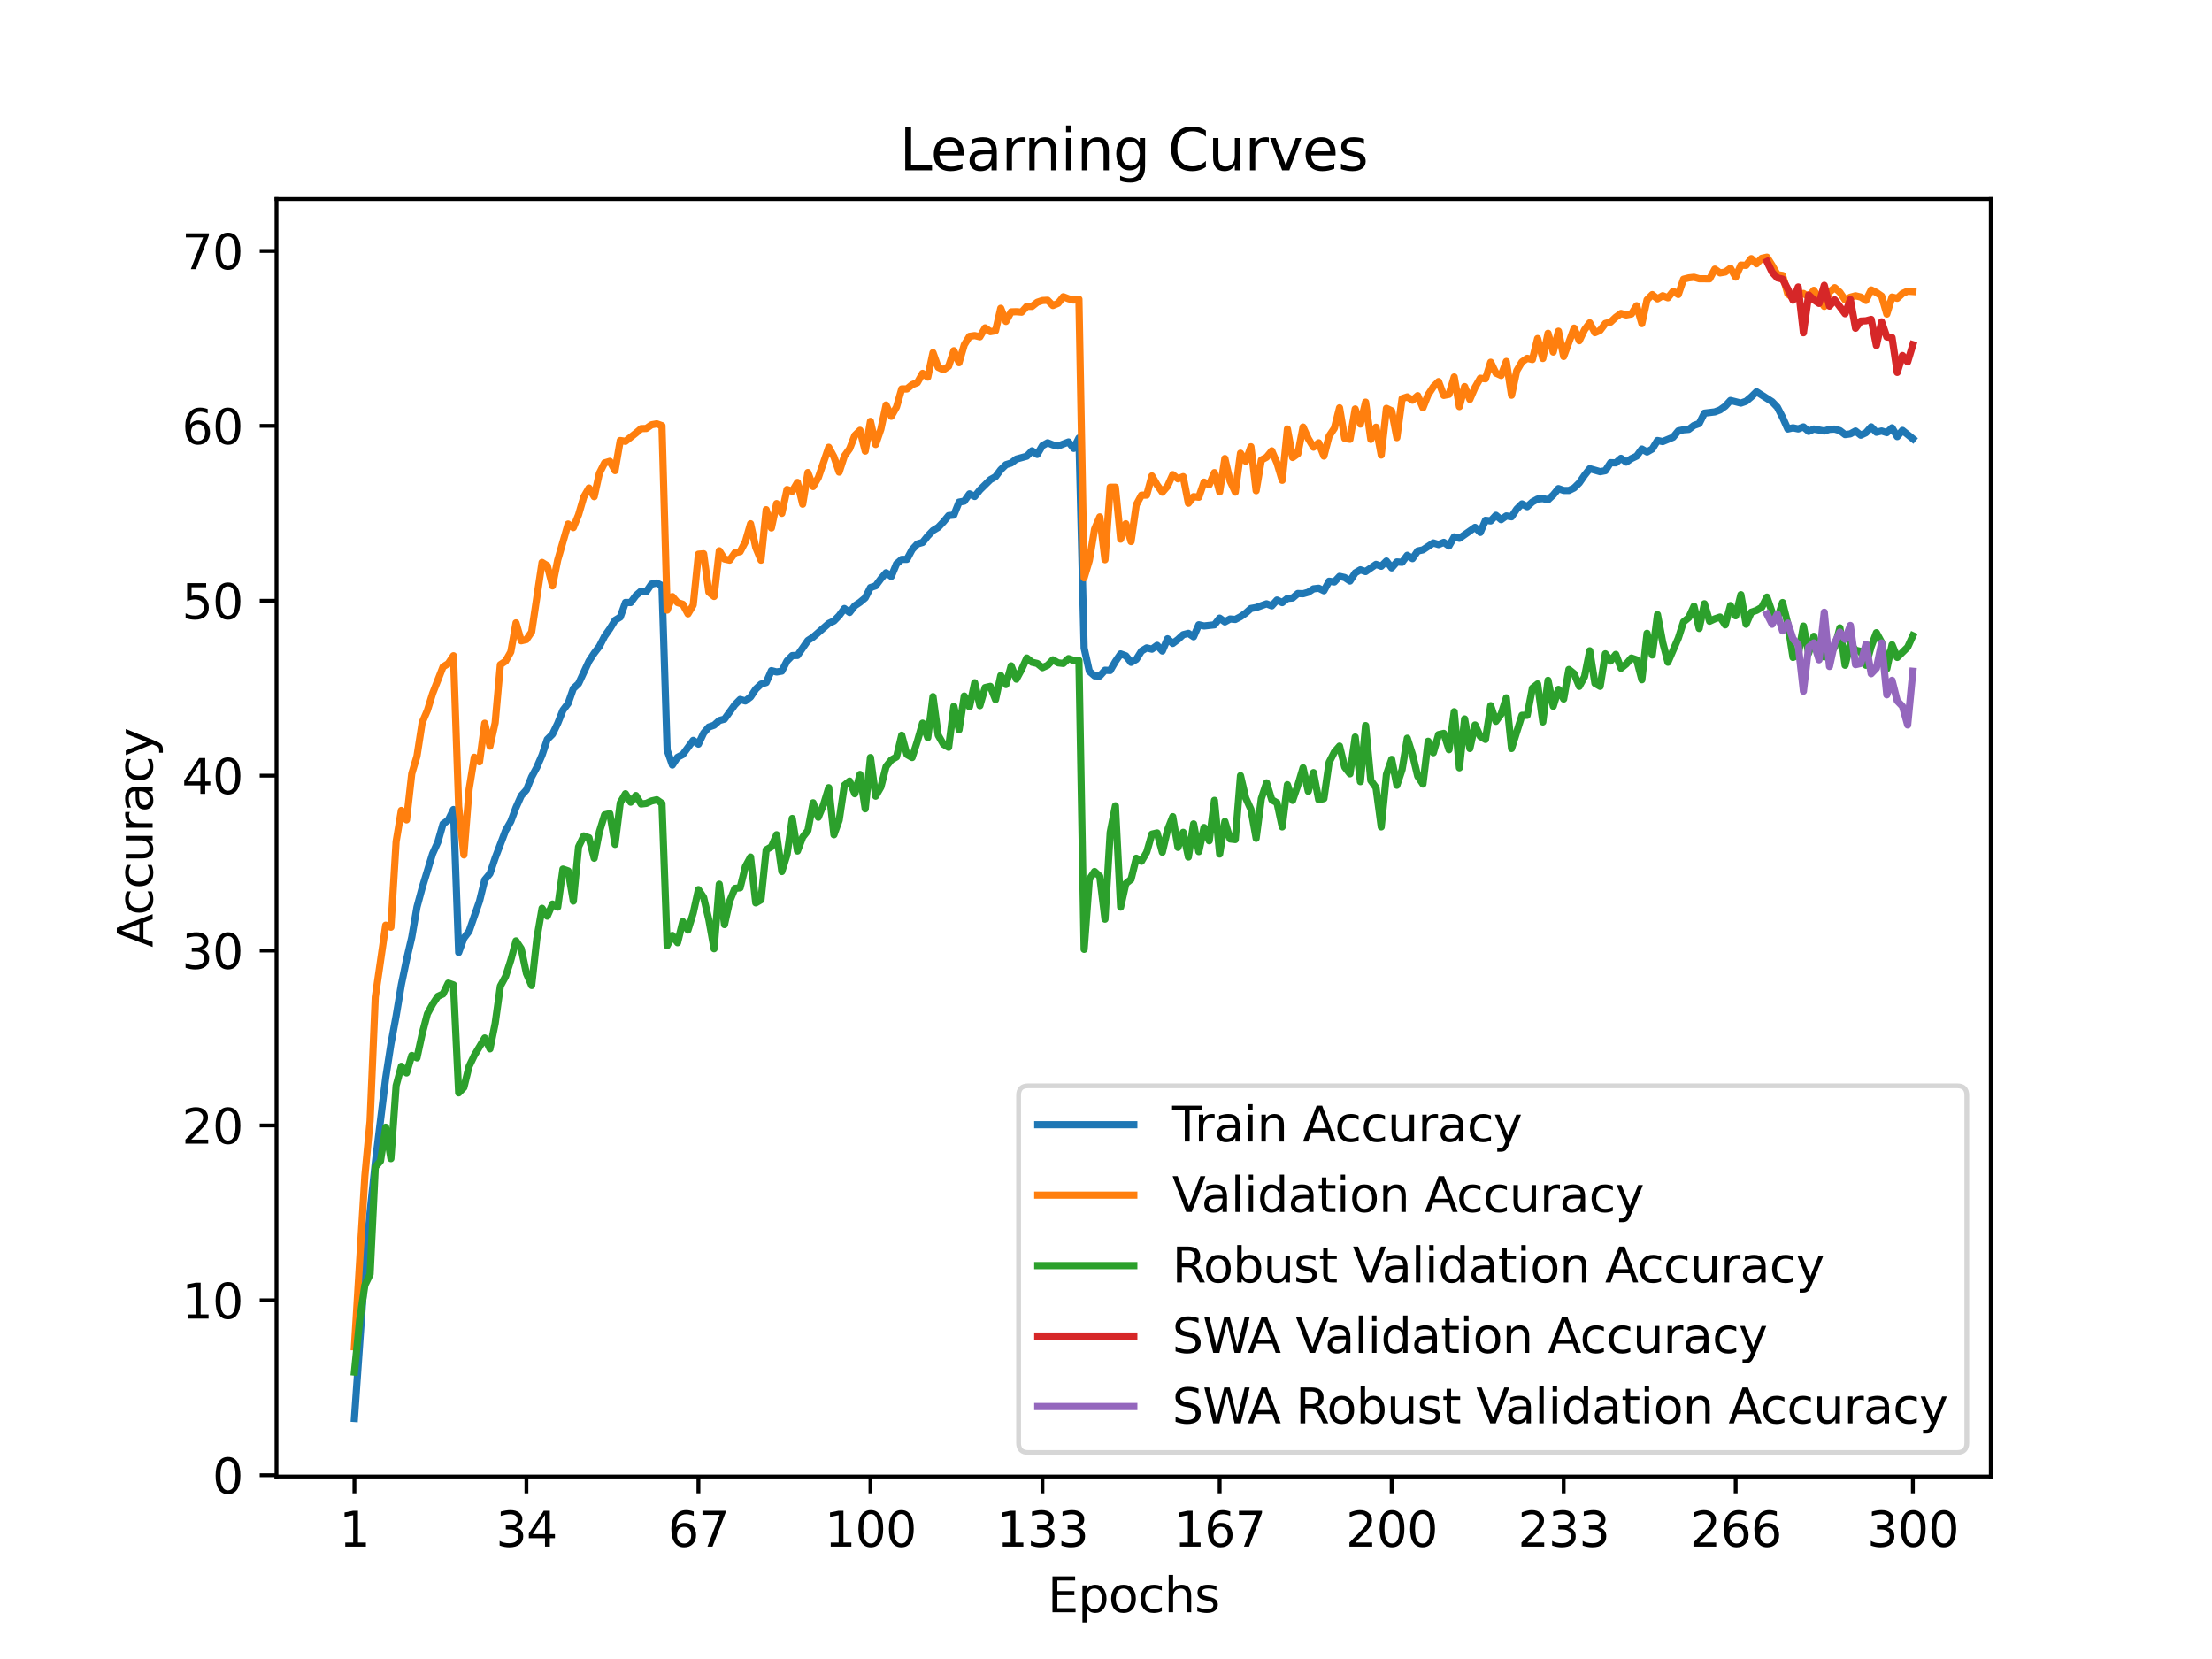 <?xml version="1.0" encoding="utf-8" standalone="no"?>
<!DOCTYPE svg PUBLIC "-//W3C//DTD SVG 1.1//EN"
  "http://www.w3.org/Graphics/SVG/1.1/DTD/svg11.dtd">
<svg xmlns:xlink="http://www.w3.org/1999/xlink" width="460.8pt" height="345.6pt" viewBox="0 0 460.8 345.6" xmlns="http://www.w3.org/2000/svg" version="1.1">
 <defs>
  <style type="text/css">*{stroke-linejoin: round; stroke-linecap: butt}</style>
 </defs>
 <g id="figure_1">
  <g id="patch_1">
   <path d="M 0 345.6 
L 460.8 345.6 
L 460.8 0 
L 0 0 
z
" style="fill: #ffffff"/>
  </g>
  <g id="axes_1">
   <g id="patch_2">
    <path d="M 57.6 307.584 
L 414.72 307.584 
L 414.72 41.472 
L 57.6 41.472 
z
" style="fill: #ffffff"/>
   </g>
   <g id="matplotlib.axis_1">
    <g id="xtick_1">
     <g id="line2d_1">
      <defs>
       <path id="m40578f27a8" d="M 0 0 
L 0 3.5 
" style="stroke: #000000; stroke-width: 0.8"/>
      </defs>
      <g>
       <use xlink:href="#m40578f27a8" x="73.833" y="307.584" style="stroke: #000000; stroke-width: 0.8"/>
      </g>
     </g>
     <g id="text_1">
      <!-- 1 -->
      <g transform="translate(70.651 322.182) scale(0.1 -0.1)">
       <defs>
        <path id="DejaVuSans-31" d="M 794 531 
L 1825 531 
L 1825 4091 
L 703 3866 
L 703 4441 
L 1819 4666 
L 2450 4666 
L 2450 531 
L 3481 531 
L 3481 0 
L 794 0 
L 794 531 
z
" transform="scale(0.016)"/>
       </defs>
       <use xlink:href="#DejaVuSans-31"/>
      </g>
     </g>
    </g>
    <g id="xtick_2">
     <g id="line2d_2">
      <g>
       <use xlink:href="#m40578f27a8" x="109.664" y="307.584" style="stroke: #000000; stroke-width: 0.8"/>
      </g>
     </g>
     <g id="text_2">
      <!-- 34 -->
      <g transform="translate(103.302 322.182) scale(0.1 -0.1)">
       <defs>
        <path id="DejaVuSans-33" d="M 2597 2516 
Q 3050 2419 3304 2112 
Q 3559 1806 3559 1356 
Q 3559 666 3084 287 
Q 2609 -91 1734 -91 
Q 1441 -91 1130 -33 
Q 819 25 488 141 
L 488 750 
Q 750 597 1062 519 
Q 1375 441 1716 441 
Q 2309 441 2620 675 
Q 2931 909 2931 1356 
Q 2931 1769 2642 2001 
Q 2353 2234 1838 2234 
L 1294 2234 
L 1294 2753 
L 1863 2753 
Q 2328 2753 2575 2939 
Q 2822 3125 2822 3475 
Q 2822 3834 2567 4026 
Q 2313 4219 1838 4219 
Q 1578 4219 1281 4162 
Q 984 4106 628 3988 
L 628 4550 
Q 988 4650 1302 4700 
Q 1616 4750 1894 4750 
Q 2613 4750 3031 4423 
Q 3450 4097 3450 3541 
Q 3450 3153 3228 2886 
Q 3006 2619 2597 2516 
z
" transform="scale(0.016)"/>
        <path id="DejaVuSans-34" d="M 2419 4116 
L 825 1625 
L 2419 1625 
L 2419 4116 
z
M 2253 4666 
L 3047 4666 
L 3047 1625 
L 3713 1625 
L 3713 1100 
L 3047 1100 
L 3047 0 
L 2419 0 
L 2419 1100 
L 313 1100 
L 313 1709 
L 2253 4666 
z
" transform="scale(0.016)"/>
       </defs>
       <use xlink:href="#DejaVuSans-33"/>
       <use xlink:href="#DejaVuSans-34" x="63.623"/>
      </g>
     </g>
    </g>
    <g id="xtick_3">
     <g id="line2d_3">
      <g>
       <use xlink:href="#m40578f27a8" x="145.496" y="307.584" style="stroke: #000000; stroke-width: 0.8"/>
      </g>
     </g>
     <g id="text_3">
      <!-- 67 -->
      <g transform="translate(139.133 322.182) scale(0.1 -0.1)">
       <defs>
        <path id="DejaVuSans-36" d="M 2113 2584 
Q 1688 2584 1439 2293 
Q 1191 2003 1191 1497 
Q 1191 994 1439 701 
Q 1688 409 2113 409 
Q 2538 409 2786 701 
Q 3034 994 3034 1497 
Q 3034 2003 2786 2293 
Q 2538 2584 2113 2584 
z
M 3366 4563 
L 3366 3988 
Q 3128 4100 2886 4159 
Q 2644 4219 2406 4219 
Q 1781 4219 1451 3797 
Q 1122 3375 1075 2522 
Q 1259 2794 1537 2939 
Q 1816 3084 2150 3084 
Q 2853 3084 3261 2657 
Q 3669 2231 3669 1497 
Q 3669 778 3244 343 
Q 2819 -91 2113 -91 
Q 1303 -91 875 529 
Q 447 1150 447 2328 
Q 447 3434 972 4092 
Q 1497 4750 2381 4750 
Q 2619 4750 2861 4703 
Q 3103 4656 3366 4563 
z
" transform="scale(0.016)"/>
        <path id="DejaVuSans-37" d="M 525 4666 
L 3525 4666 
L 3525 4397 
L 1831 0 
L 1172 0 
L 2766 4134 
L 525 4134 
L 525 4666 
z
" transform="scale(0.016)"/>
       </defs>
       <use xlink:href="#DejaVuSans-36"/>
       <use xlink:href="#DejaVuSans-37" x="63.623"/>
      </g>
     </g>
    </g>
    <g id="xtick_4">
     <g id="line2d_4">
      <g>
       <use xlink:href="#m40578f27a8" x="181.327" y="307.584" style="stroke: #000000; stroke-width: 0.8"/>
      </g>
     </g>
     <g id="text_4">
      <!-- 100 -->
      <g transform="translate(171.783 322.182) scale(0.1 -0.1)">
       <defs>
        <path id="DejaVuSans-30" d="M 2034 4250 
Q 1547 4250 1301 3770 
Q 1056 3291 1056 2328 
Q 1056 1369 1301 889 
Q 1547 409 2034 409 
Q 2525 409 2770 889 
Q 3016 1369 3016 2328 
Q 3016 3291 2770 3770 
Q 2525 4250 2034 4250 
z
M 2034 4750 
Q 2819 4750 3233 4129 
Q 3647 3509 3647 2328 
Q 3647 1150 3233 529 
Q 2819 -91 2034 -91 
Q 1250 -91 836 529 
Q 422 1150 422 2328 
Q 422 3509 836 4129 
Q 1250 4750 2034 4750 
z
" transform="scale(0.016)"/>
       </defs>
       <use xlink:href="#DejaVuSans-31"/>
       <use xlink:href="#DejaVuSans-30" x="63.623"/>
       <use xlink:href="#DejaVuSans-30" x="127.246"/>
      </g>
     </g>
    </g>
    <g id="xtick_5">
     <g id="line2d_5">
      <g>
       <use xlink:href="#m40578f27a8" x="217.158" y="307.584" style="stroke: #000000; stroke-width: 0.8"/>
      </g>
     </g>
     <g id="text_5">
      <!-- 133 -->
      <g transform="translate(207.615 322.182) scale(0.1 -0.1)">
       <use xlink:href="#DejaVuSans-31"/>
       <use xlink:href="#DejaVuSans-33" x="63.623"/>
       <use xlink:href="#DejaVuSans-33" x="127.246"/>
      </g>
     </g>
    </g>
    <g id="xtick_6">
     <g id="line2d_6">
      <g>
       <use xlink:href="#m40578f27a8" x="254.076" y="307.584" style="stroke: #000000; stroke-width: 0.8"/>
      </g>
     </g>
     <g id="text_6">
      <!-- 167 -->
      <g transform="translate(244.532 322.182) scale(0.1 -0.1)">
       <use xlink:href="#DejaVuSans-31"/>
       <use xlink:href="#DejaVuSans-36" x="63.623"/>
       <use xlink:href="#DejaVuSans-37" x="127.246"/>
      </g>
     </g>
    </g>
    <g id="xtick_7">
     <g id="line2d_7">
      <g>
       <use xlink:href="#m40578f27a8" x="289.907" y="307.584" style="stroke: #000000; stroke-width: 0.8"/>
      </g>
     </g>
     <g id="text_7">
      <!-- 200 -->
      <g transform="translate(280.363 322.182) scale(0.1 -0.1)">
       <defs>
        <path id="DejaVuSans-32" d="M 1228 531 
L 3431 531 
L 3431 0 
L 469 0 
L 469 531 
Q 828 903 1448 1529 
Q 2069 2156 2228 2338 
Q 2531 2678 2651 2914 
Q 2772 3150 2772 3378 
Q 2772 3750 2511 3984 
Q 2250 4219 1831 4219 
Q 1534 4219 1204 4116 
Q 875 4013 500 3803 
L 500 4441 
Q 881 4594 1212 4672 
Q 1544 4750 1819 4750 
Q 2544 4750 2975 4387 
Q 3406 4025 3406 3419 
Q 3406 3131 3298 2873 
Q 3191 2616 2906 2266 
Q 2828 2175 2409 1742 
Q 1991 1309 1228 531 
z
" transform="scale(0.016)"/>
       </defs>
       <use xlink:href="#DejaVuSans-32"/>
       <use xlink:href="#DejaVuSans-30" x="63.623"/>
       <use xlink:href="#DejaVuSans-30" x="127.246"/>
      </g>
     </g>
    </g>
    <g id="xtick_8">
     <g id="line2d_8">
      <g>
       <use xlink:href="#m40578f27a8" x="325.739" y="307.584" style="stroke: #000000; stroke-width: 0.8"/>
      </g>
     </g>
     <g id="text_8">
      <!-- 233 -->
      <g transform="translate(316.195 322.182) scale(0.1 -0.1)">
       <use xlink:href="#DejaVuSans-32"/>
       <use xlink:href="#DejaVuSans-33" x="63.623"/>
       <use xlink:href="#DejaVuSans-33" x="127.246"/>
      </g>
     </g>
    </g>
    <g id="xtick_9">
     <g id="line2d_9">
      <g>
       <use xlink:href="#m40578f27a8" x="361.57" y="307.584" style="stroke: #000000; stroke-width: 0.8"/>
      </g>
     </g>
     <g id="text_9">
      <!-- 266 -->
      <g transform="translate(352.026 322.182) scale(0.1 -0.1)">
       <use xlink:href="#DejaVuSans-32"/>
       <use xlink:href="#DejaVuSans-36" x="63.623"/>
       <use xlink:href="#DejaVuSans-36" x="127.246"/>
      </g>
     </g>
    </g>
    <g id="xtick_10">
     <g id="line2d_10">
      <g>
       <use xlink:href="#m40578f27a8" x="398.487" y="307.584" style="stroke: #000000; stroke-width: 0.8"/>
      </g>
     </g>
     <g id="text_10">
      <!-- 300 -->
      <g transform="translate(388.944 322.182) scale(0.1 -0.1)">
       <use xlink:href="#DejaVuSans-33"/>
       <use xlink:href="#DejaVuSans-30" x="63.623"/>
       <use xlink:href="#DejaVuSans-30" x="127.246"/>
      </g>
     </g>
    </g>
    <g id="text_11">
     <!-- Epochs -->
     <g transform="translate(218.244 335.861) scale(0.1 -0.1)">
      <defs>
       <path id="DejaVuSans-45" d="M 628 4666 
L 3578 4666 
L 3578 4134 
L 1259 4134 
L 1259 2753 
L 3481 2753 
L 3481 2222 
L 1259 2222 
L 1259 531 
L 3634 531 
L 3634 0 
L 628 0 
L 628 4666 
z
" transform="scale(0.016)"/>
       <path id="DejaVuSans-70" d="M 1159 525 
L 1159 -1331 
L 581 -1331 
L 581 3500 
L 1159 3500 
L 1159 2969 
Q 1341 3281 1617 3432 
Q 1894 3584 2278 3584 
Q 2916 3584 3314 3078 
Q 3713 2572 3713 1747 
Q 3713 922 3314 415 
Q 2916 -91 2278 -91 
Q 1894 -91 1617 61 
Q 1341 213 1159 525 
z
M 3116 1747 
Q 3116 2381 2855 2742 
Q 2594 3103 2138 3103 
Q 1681 3103 1420 2742 
Q 1159 2381 1159 1747 
Q 1159 1113 1420 752 
Q 1681 391 2138 391 
Q 2594 391 2855 752 
Q 3116 1113 3116 1747 
z
" transform="scale(0.016)"/>
       <path id="DejaVuSans-6f" d="M 1959 3097 
Q 1497 3097 1228 2736 
Q 959 2375 959 1747 
Q 959 1119 1226 758 
Q 1494 397 1959 397 
Q 2419 397 2687 759 
Q 2956 1122 2956 1747 
Q 2956 2369 2687 2733 
Q 2419 3097 1959 3097 
z
M 1959 3584 
Q 2709 3584 3137 3096 
Q 3566 2609 3566 1747 
Q 3566 888 3137 398 
Q 2709 -91 1959 -91 
Q 1206 -91 779 398 
Q 353 888 353 1747 
Q 353 2609 779 3096 
Q 1206 3584 1959 3584 
z
" transform="scale(0.016)"/>
       <path id="DejaVuSans-63" d="M 3122 3366 
L 3122 2828 
Q 2878 2963 2633 3030 
Q 2388 3097 2138 3097 
Q 1578 3097 1268 2742 
Q 959 2388 959 1747 
Q 959 1106 1268 751 
Q 1578 397 2138 397 
Q 2388 397 2633 464 
Q 2878 531 3122 666 
L 3122 134 
Q 2881 22 2623 -34 
Q 2366 -91 2075 -91 
Q 1284 -91 818 406 
Q 353 903 353 1747 
Q 353 2603 823 3093 
Q 1294 3584 2113 3584 
Q 2378 3584 2631 3529 
Q 2884 3475 3122 3366 
z
" transform="scale(0.016)"/>
       <path id="DejaVuSans-68" d="M 3513 2113 
L 3513 0 
L 2938 0 
L 2938 2094 
Q 2938 2591 2744 2837 
Q 2550 3084 2163 3084 
Q 1697 3084 1428 2787 
Q 1159 2491 1159 1978 
L 1159 0 
L 581 0 
L 581 4863 
L 1159 4863 
L 1159 2956 
Q 1366 3272 1645 3428 
Q 1925 3584 2291 3584 
Q 2894 3584 3203 3211 
Q 3513 2838 3513 2113 
z
" transform="scale(0.016)"/>
       <path id="DejaVuSans-73" d="M 2834 3397 
L 2834 2853 
Q 2591 2978 2328 3040 
Q 2066 3103 1784 3103 
Q 1356 3103 1142 2972 
Q 928 2841 928 2578 
Q 928 2378 1081 2264 
Q 1234 2150 1697 2047 
L 1894 2003 
Q 2506 1872 2764 1633 
Q 3022 1394 3022 966 
Q 3022 478 2636 193 
Q 2250 -91 1575 -91 
Q 1294 -91 989 -36 
Q 684 19 347 128 
L 347 722 
Q 666 556 975 473 
Q 1284 391 1588 391 
Q 1994 391 2212 530 
Q 2431 669 2431 922 
Q 2431 1156 2273 1281 
Q 2116 1406 1581 1522 
L 1381 1569 
Q 847 1681 609 1914 
Q 372 2147 372 2553 
Q 372 3047 722 3315 
Q 1072 3584 1716 3584 
Q 2034 3584 2315 3537 
Q 2597 3491 2834 3397 
z
" transform="scale(0.016)"/>
      </defs>
      <use xlink:href="#DejaVuSans-45"/>
      <use xlink:href="#DejaVuSans-70" x="63.184"/>
      <use xlink:href="#DejaVuSans-6f" x="126.66"/>
      <use xlink:href="#DejaVuSans-63" x="187.842"/>
      <use xlink:href="#DejaVuSans-68" x="242.822"/>
      <use xlink:href="#DejaVuSans-73" x="306.201"/>
     </g>
    </g>
   </g>
   <g id="matplotlib.axis_2">
    <g id="ytick_1">
     <g id="line2d_11">
      <defs>
       <path id="m60f7df9f97" d="M 0 0 
L -3.5 0 
" style="stroke: #000000; stroke-width: 0.8"/>
      </defs>
      <g>
       <use xlink:href="#m60f7df9f97" x="57.6" y="307.316" style="stroke: #000000; stroke-width: 0.8"/>
      </g>
     </g>
     <g id="text_12">
      <!-- 0 -->
      <g transform="translate(44.237 311.115) scale(0.1 -0.1)">
       <use xlink:href="#DejaVuSans-30"/>
      </g>
     </g>
    </g>
    <g id="ytick_2">
     <g id="line2d_12">
      <g>
       <use xlink:href="#m60f7df9f97" x="57.6" y="270.881" style="stroke: #000000; stroke-width: 0.8"/>
      </g>
     </g>
     <g id="text_13">
      <!-- 10 -->
      <g transform="translate(37.875 274.68) scale(0.1 -0.1)">
       <use xlink:href="#DejaVuSans-31"/>
       <use xlink:href="#DejaVuSans-30" x="63.623"/>
      </g>
     </g>
    </g>
    <g id="ytick_3">
     <g id="line2d_13">
      <g>
       <use xlink:href="#m60f7df9f97" x="57.6" y="234.447" style="stroke: #000000; stroke-width: 0.8"/>
      </g>
     </g>
     <g id="text_14">
      <!-- 20 -->
      <g transform="translate(37.875 238.246) scale(0.1 -0.1)">
       <use xlink:href="#DejaVuSans-32"/>
       <use xlink:href="#DejaVuSans-30" x="63.623"/>
      </g>
     </g>
    </g>
    <g id="ytick_4">
     <g id="line2d_14">
      <g>
       <use xlink:href="#m60f7df9f97" x="57.6" y="198.012" style="stroke: #000000; stroke-width: 0.8"/>
      </g>
     </g>
     <g id="text_15">
      <!-- 30 -->
      <g transform="translate(37.875 201.811) scale(0.1 -0.1)">
       <use xlink:href="#DejaVuSans-33"/>
       <use xlink:href="#DejaVuSans-30" x="63.623"/>
      </g>
     </g>
    </g>
    <g id="ytick_5">
     <g id="line2d_15">
      <g>
       <use xlink:href="#m60f7df9f97" x="57.6" y="161.578" style="stroke: #000000; stroke-width: 0.8"/>
      </g>
     </g>
     <g id="text_16">
      <!-- 40 -->
      <g transform="translate(37.875 165.377) scale(0.1 -0.1)">
       <use xlink:href="#DejaVuSans-34"/>
       <use xlink:href="#DejaVuSans-30" x="63.623"/>
      </g>
     </g>
    </g>
    <g id="ytick_6">
     <g id="line2d_16">
      <g>
       <use xlink:href="#m60f7df9f97" x="57.6" y="125.143" style="stroke: #000000; stroke-width: 0.8"/>
      </g>
     </g>
     <g id="text_17">
      <!-- 50 -->
      <g transform="translate(37.875 128.943) scale(0.1 -0.1)">
       <defs>
        <path id="DejaVuSans-35" d="M 691 4666 
L 3169 4666 
L 3169 4134 
L 1269 4134 
L 1269 2991 
Q 1406 3038 1543 3061 
Q 1681 3084 1819 3084 
Q 2600 3084 3056 2656 
Q 3513 2228 3513 1497 
Q 3513 744 3044 326 
Q 2575 -91 1722 -91 
Q 1428 -91 1123 -41 
Q 819 9 494 109 
L 494 744 
Q 775 591 1075 516 
Q 1375 441 1709 441 
Q 2250 441 2565 725 
Q 2881 1009 2881 1497 
Q 2881 1984 2565 2268 
Q 2250 2553 1709 2553 
Q 1456 2553 1204 2497 
Q 953 2441 691 2322 
L 691 4666 
z
" transform="scale(0.016)"/>
       </defs>
       <use xlink:href="#DejaVuSans-35"/>
       <use xlink:href="#DejaVuSans-30" x="63.623"/>
      </g>
     </g>
    </g>
    <g id="ytick_7">
     <g id="line2d_17">
      <g>
       <use xlink:href="#m60f7df9f97" x="57.6" y="88.709" style="stroke: #000000; stroke-width: 0.8"/>
      </g>
     </g>
     <g id="text_18">
      <!-- 60 -->
      <g transform="translate(37.875 92.508) scale(0.1 -0.1)">
       <use xlink:href="#DejaVuSans-36"/>
       <use xlink:href="#DejaVuSans-30" x="63.623"/>
      </g>
     </g>
    </g>
    <g id="ytick_8">
     <g id="line2d_18">
      <g>
       <use xlink:href="#m60f7df9f97" x="57.6" y="52.275" style="stroke: #000000; stroke-width: 0.8"/>
      </g>
     </g>
     <g id="text_19">
      <!-- 70 -->
      <g transform="translate(37.875 56.074) scale(0.1 -0.1)">
       <use xlink:href="#DejaVuSans-37"/>
       <use xlink:href="#DejaVuSans-30" x="63.623"/>
      </g>
     </g>
    </g>
    <g id="text_20">
     <!-- Accuracy -->
     <g transform="translate(31.795 197.356) rotate(-90) scale(0.1 -0.1)">
      <defs>
       <path id="DejaVuSans-41" d="M 2188 4044 
L 1331 1722 
L 3047 1722 
L 2188 4044 
z
M 1831 4666 
L 2547 4666 
L 4325 0 
L 3669 0 
L 3244 1197 
L 1141 1197 
L 716 0 
L 50 0 
L 1831 4666 
z
" transform="scale(0.016)"/>
       <path id="DejaVuSans-75" d="M 544 1381 
L 544 3500 
L 1119 3500 
L 1119 1403 
Q 1119 906 1312 657 
Q 1506 409 1894 409 
Q 2359 409 2629 706 
Q 2900 1003 2900 1516 
L 2900 3500 
L 3475 3500 
L 3475 0 
L 2900 0 
L 2900 538 
Q 2691 219 2414 64 
Q 2138 -91 1772 -91 
Q 1169 -91 856 284 
Q 544 659 544 1381 
z
M 1991 3584 
L 1991 3584 
z
" transform="scale(0.016)"/>
       <path id="DejaVuSans-72" d="M 2631 2963 
Q 2534 3019 2420 3045 
Q 2306 3072 2169 3072 
Q 1681 3072 1420 2755 
Q 1159 2438 1159 1844 
L 1159 0 
L 581 0 
L 581 3500 
L 1159 3500 
L 1159 2956 
Q 1341 3275 1631 3429 
Q 1922 3584 2338 3584 
Q 2397 3584 2469 3576 
Q 2541 3569 2628 3553 
L 2631 2963 
z
" transform="scale(0.016)"/>
       <path id="DejaVuSans-61" d="M 2194 1759 
Q 1497 1759 1228 1600 
Q 959 1441 959 1056 
Q 959 750 1161 570 
Q 1363 391 1709 391 
Q 2188 391 2477 730 
Q 2766 1069 2766 1631 
L 2766 1759 
L 2194 1759 
z
M 3341 1997 
L 3341 0 
L 2766 0 
L 2766 531 
Q 2569 213 2275 61 
Q 1981 -91 1556 -91 
Q 1019 -91 701 211 
Q 384 513 384 1019 
Q 384 1609 779 1909 
Q 1175 2209 1959 2209 
L 2766 2209 
L 2766 2266 
Q 2766 2663 2505 2880 
Q 2244 3097 1772 3097 
Q 1472 3097 1187 3025 
Q 903 2953 641 2809 
L 641 3341 
Q 956 3463 1253 3523 
Q 1550 3584 1831 3584 
Q 2591 3584 2966 3190 
Q 3341 2797 3341 1997 
z
" transform="scale(0.016)"/>
       <path id="DejaVuSans-79" d="M 2059 -325 
Q 1816 -950 1584 -1140 
Q 1353 -1331 966 -1331 
L 506 -1331 
L 506 -850 
L 844 -850 
Q 1081 -850 1212 -737 
Q 1344 -625 1503 -206 
L 1606 56 
L 191 3500 
L 800 3500 
L 1894 763 
L 2988 3500 
L 3597 3500 
L 2059 -325 
z
" transform="scale(0.016)"/>
      </defs>
      <use xlink:href="#DejaVuSans-41"/>
      <use xlink:href="#DejaVuSans-63" x="66.658"/>
      <use xlink:href="#DejaVuSans-63" x="121.639"/>
      <use xlink:href="#DejaVuSans-75" x="176.619"/>
      <use xlink:href="#DejaVuSans-72" x="239.998"/>
      <use xlink:href="#DejaVuSans-61" x="281.111"/>
      <use xlink:href="#DejaVuSans-63" x="342.391"/>
      <use xlink:href="#DejaVuSans-79" x="397.371"/>
     </g>
    </g>
   </g>
   <g id="line2d_19">
    <path d="M 73.833 295.488 
L 76.004 264.523 
L 77.09 252.536 
L 78.176 242.271 
L 80.348 224.541 
L 81.433 217.514 
L 82.519 211.643 
L 83.605 205.144 
L 84.691 199.921 
L 85.777 195.257 
L 86.862 188.954 
L 87.948 184.937 
L 90.12 177.841 
L 91.206 175.437 
L 92.291 171.634 
L 93.377 170.86 
L 94.463 168.642 
L 95.549 198.422 
L 96.635 195.43 
L 97.72 193.986 
L 99.892 187.72 
L 100.978 183.297 
L 102.064 181.986 
L 103.149 178.748 
L 105.321 173.023 
L 106.407 171.124 
L 107.493 168.213 
L 108.578 165.772 
L 109.664 164.552 
L 110.75 161.842 
L 111.836 159.829 
L 112.922 157.301 
L 114.007 154.031 
L 115.093 152.952 
L 116.179 150.693 
L 117.265 147.96 
L 118.351 146.53 
L 119.436 143.438 
L 120.522 142.409 
L 122.694 137.722 
L 123.78 136.065 
L 124.865 134.644 
L 125.951 132.535 
L 127.037 130.991 
L 128.123 129.215 
L 129.209 128.545 
L 130.294 125.503 
L 131.38 125.517 
L 132.466 124.064 
L 133.552 123.126 
L 134.638 123.253 
L 135.723 121.673 
L 136.809 121.454 
L 137.895 121.996 
L 138.981 156.277 
L 140.067 159.369 
L 141.152 157.752 
L 142.238 157.178 
L 144.41 154.232 
L 145.496 155.011 
L 146.581 152.711 
L 147.667 151.454 
L 148.753 151.076 
L 149.839 150.096 
L 150.925 149.8 
L 153.096 146.808 
L 154.182 145.706 
L 155.268 146.02 
L 156.354 145.187 
L 157.439 143.547 
L 158.525 142.523 
L 159.611 142.186 
L 160.697 139.708 
L 161.783 139.986 
L 162.868 139.804 
L 163.954 137.681 
L 165.04 136.566 
L 166.126 136.543 
L 168.297 133.428 
L 169.383 132.722 
L 172.641 129.871 
L 173.726 129.361 
L 174.812 128.249 
L 175.898 126.765 
L 176.984 127.585 
L 178.07 126.186 
L 179.155 125.458 
L 180.241 124.547 
L 181.327 122.397 
L 182.413 122.042 
L 183.499 120.571 
L 184.584 119.314 
L 185.67 120.074 
L 186.756 117.465 
L 187.842 116.531 
L 188.928 116.522 
L 190.013 114.482 
L 191.099 113.32 
L 192.185 113.006 
L 193.271 111.654 
L 194.357 110.52 
L 195.442 109.868 
L 196.528 108.725 
L 197.614 107.404 
L 198.7 107.304 
L 199.786 104.599 
L 200.871 104.403 
L 201.957 102.882 
L 203.043 103.424 
L 204.129 102.058 
L 206.3 99.922 
L 207.386 99.307 
L 208.472 97.854 
L 209.558 96.802 
L 210.644 96.46 
L 211.729 95.636 
L 213.901 95.035 
L 214.987 93.915 
L 216.073 94.666 
L 217.158 92.835 
L 218.244 92.239 
L 219.33 92.676 
L 220.416 92.917 
L 222.587 92.07 
L 223.673 93.404 
L 224.759 91.246 
L 225.845 135.017 
L 226.931 139.849 
L 228.016 140.787 
L 229.102 140.824 
L 230.188 139.626 
L 231.274 139.681 
L 232.36 137.8 
L 233.445 136.219 
L 234.531 136.62 
L 235.617 137.982 
L 236.703 137.363 
L 237.789 135.627 
L 238.875 134.972 
L 239.96 135.231 
L 241.046 134.434 
L 242.132 135.614 
L 243.218 133.068 
L 244.304 134.038 
L 245.389 133.218 
L 246.475 132.216 
L 247.561 131.934 
L 248.647 132.649 
L 249.733 130.149 
L 250.818 130.399 
L 252.99 130.162 
L 254.076 128.764 
L 255.162 129.552 
L 256.247 128.942 
L 257.333 129.042 
L 258.419 128.473 
L 259.505 127.717 
L 260.591 126.751 
L 261.676 126.56 
L 263.848 125.786 
L 264.934 126.205 
L 266.02 124.998 
L 267.105 125.531 
L 268.191 124.661 
L 269.277 124.57 
L 270.363 123.641 
L 271.449 123.686 
L 272.534 123.376 
L 273.62 122.666 
L 274.706 122.538 
L 275.792 123.067 
L 276.878 121.076 
L 277.963 121.227 
L 279.049 120.065 
L 280.135 120.311 
L 281.221 121.035 
L 282.307 119.341 
L 283.392 118.699 
L 284.478 119.068 
L 286.65 117.565 
L 287.736 117.957 
L 288.821 116.873 
L 289.907 118.298 
L 290.993 117.064 
L 292.079 117.137 
L 293.165 115.68 
L 294.25 116.372 
L 295.336 114.782 
L 296.422 114.546 
L 298.594 113.111 
L 299.679 113.443 
L 300.765 112.983 
L 301.851 113.739 
L 302.937 111.845 
L 304.023 112.145 
L 307.28 109.859 
L 308.366 110.916 
L 309.452 108.388 
L 310.537 108.516 
L 311.623 107.341 
L 312.709 108.252 
L 313.795 107.473 
L 314.881 107.655 
L 315.966 106.047 
L 317.052 104.972 
L 318.138 105.551 
L 319.224 104.563 
L 320.31 103.961 
L 321.395 103.866 
L 322.481 104.125 
L 323.567 103.105 
L 324.653 101.789 
L 325.739 102.167 
L 326.824 102.181 
L 327.91 101.652 
L 328.996 100.587 
L 330.082 99.015 
L 331.168 97.64 
L 333.339 98.259 
L 334.425 98.054 
L 335.511 96.388 
L 336.597 96.419 
L 337.682 95.477 
L 338.768 96.265 
L 339.854 95.536 
L 340.94 95.017 
L 342.026 93.541 
L 343.111 94.156 
L 344.197 93.527 
L 345.283 91.765 
L 346.369 91.984 
L 348.54 91.086 
L 349.626 89.752 
L 350.712 89.533 
L 351.798 89.451 
L 352.884 88.622 
L 353.969 88.235 
L 355.055 86.068 
L 357.227 85.803 
L 358.313 85.393 
L 359.398 84.615 
L 360.484 83.421 
L 362.656 83.968 
L 363.742 83.59 
L 364.827 82.675 
L 365.913 81.604 
L 369.171 83.686 
L 370.256 84.824 
L 371.342 86.933 
L 372.428 89.369 
L 373.514 89.123 
L 374.6 89.351 
L 375.685 88.932 
L 376.771 89.866 
L 377.857 89.378 
L 380.029 89.788 
L 381.114 89.438 
L 382.2 89.392 
L 383.286 89.702 
L 384.372 90.535 
L 385.458 90.385 
L 386.543 89.788 
L 387.629 90.658 
L 388.715 90.148 
L 389.801 88.923 
L 390.887 90.053 
L 391.972 89.784 
L 393.058 90.134 
L 394.144 89.123 
L 395.23 90.95 
L 396.316 89.656 
L 398.487 91.401 
L 398.487 91.401 
" clip-path="url(#pd210b5a839)" style="fill: none; stroke: #1f77b4; stroke-width: 1.5; stroke-linecap: square"/>
   </g>
   <g id="line2d_20">
    <path d="M 73.833 280.573 
L 76.004 244.994 
L 77.09 233.536 
L 78.176 207.704 
L 80.348 192.729 
L 81.433 193.148 
L 82.519 175.314 
L 83.605 168.828 
L 84.691 170.796 
L 85.777 161.159 
L 86.862 157.515 
L 87.948 150.52 
L 89.034 147.988 
L 90.12 144.472 
L 92.291 138.916 
L 93.377 138.242 
L 94.463 136.602 
L 95.549 167.99 
L 96.635 178.101 
L 97.72 164.438 
L 98.806 157.752 
L 99.892 158.7 
L 100.978 150.666 
L 102.064 155.439 
L 103.149 150.575 
L 104.235 138.46 
L 105.321 137.732 
L 106.407 135.8 
L 107.493 129.752 
L 108.578 133.487 
L 109.664 133.232 
L 110.75 131.647 
L 112.922 117.164 
L 114.007 117.838 
L 115.093 122.046 
L 116.179 116.672 
L 118.351 109.167 
L 119.436 109.914 
L 120.522 107.236 
L 121.608 103.538 
L 122.694 101.661 
L 123.78 103.465 
L 124.865 98.583 
L 125.951 96.433 
L 127.037 96.105 
L 128.123 98.036 
L 129.209 91.769 
L 130.294 91.933 
L 132.466 90.221 
L 133.552 89.292 
L 134.638 89.256 
L 135.723 88.49 
L 136.809 88.29 
L 137.895 88.673 
L 138.981 127.093 
L 140.067 124.287 
L 141.152 125.526 
L 142.238 125.872 
L 143.324 127.876 
L 144.41 126.036 
L 145.496 115.452 
L 146.581 115.361 
L 147.667 123.34 
L 148.753 124.251 
L 149.839 114.741 
L 150.925 116.454 
L 152.01 116.691 
L 153.096 115.16 
L 154.182 114.924 
L 155.268 112.865 
L 156.354 109.112 
L 157.439 114.049 
L 158.525 116.691 
L 159.611 106.179 
L 160.697 109.987 
L 161.783 104.904 
L 162.868 106.944 
L 163.954 101.971 
L 165.04 102.354 
L 166.126 100.496 
L 167.212 105.032 
L 168.297 98.437 
L 169.383 101.352 
L 170.469 99.494 
L 172.641 93.172 
L 173.726 95.176 
L 174.812 98.346 
L 175.898 95.012 
L 176.984 93.5 
L 178.07 90.713 
L 179.155 89.638 
L 180.241 93.974 
L 181.327 87.78 
L 182.413 92.589 
L 183.499 89.419 
L 184.584 84.373 
L 185.67 86.723 
L 186.756 84.792 
L 187.842 81.021 
L 188.928 81.021 
L 190.013 80.129 
L 191.099 79.71 
L 192.185 77.779 
L 193.271 78.562 
L 194.357 73.461 
L 195.442 76.522 
L 196.528 77.032 
L 197.614 76.303 
L 198.7 73.06 
L 199.786 75.556 
L 200.871 71.84 
L 201.957 70.073 
L 203.043 69.909 
L 204.129 70.164 
L 205.215 68.306 
L 206.3 69.089 
L 207.386 68.907 
L 208.472 64.225 
L 209.558 66.958 
L 210.644 64.972 
L 211.729 64.936 
L 212.815 65.027 
L 213.901 63.824 
L 214.987 63.824 
L 216.073 62.968 
L 217.158 62.604 
L 218.244 62.549 
L 219.33 63.642 
L 220.416 63.187 
L 221.502 61.82 
L 222.587 62.239 
L 223.673 62.513 
L 224.759 62.33 
L 225.845 120.371 
L 226.931 116.745 
L 228.016 110.242 
L 229.102 107.673 
L 230.188 116.6 
L 231.274 101.497 
L 232.36 101.497 
L 233.445 112.319 
L 234.531 109.112 
L 235.617 112.81 
L 236.703 105.177 
L 237.789 103.155 
L 238.875 103.137 
L 239.96 99.147 
L 241.046 101.024 
L 242.132 102.536 
L 243.218 101.279 
L 244.304 98.874 
L 245.389 99.749 
L 246.475 99.293 
L 247.561 104.831 
L 248.647 103.465 
L 249.733 103.574 
L 250.818 100.441 
L 251.904 100.987 
L 252.99 98.455 
L 254.076 102.481 
L 255.162 95.522 
L 256.247 100.186 
L 257.333 102.518 
L 258.419 94.411 
L 259.505 96.087 
L 260.591 93.063 
L 261.676 102.226 
L 262.762 95.832 
L 263.848 95.249 
L 264.934 93.919 
L 266.02 96.47 
L 267.105 100.058 
L 268.191 89.365 
L 269.277 95.304 
L 270.363 94.539 
L 271.449 88.964 
L 272.534 91.369 
L 273.62 93.154 
L 274.706 92.243 
L 275.792 95.012 
L 276.878 90.84 
L 277.963 89.219 
L 279.049 84.956 
L 280.135 91.332 
L 281.221 91.514 
L 282.307 85.193 
L 283.392 88.345 
L 284.478 83.772 
L 285.564 91.533 
L 286.65 89 
L 287.736 94.794 
L 288.821 85.066 
L 289.907 85.576 
L 290.993 91.168 
L 292.079 83.043 
L 293.165 82.679 
L 294.25 83.371 
L 295.336 82.424 
L 296.422 84.956 
L 297.508 82.224 
L 298.594 80.566 
L 299.679 79.491 
L 300.765 82.369 
L 301.851 82.151 
L 302.937 78.526 
L 304.023 84.701 
L 305.108 80.529 
L 306.194 83.207 
L 307.28 80.693 
L 308.366 78.799 
L 309.452 78.908 
L 310.537 75.465 
L 311.623 77.724 
L 312.709 78.216 
L 313.795 75.301 
L 314.881 82.333 
L 315.966 77.232 
L 317.052 75.392 
L 318.138 74.645 
L 319.224 74.9 
L 320.31 70.528 
L 321.395 74.682 
L 322.481 69.435 
L 323.567 73.334 
L 324.653 68.998 
L 325.739 74.263 
L 327.91 68.36 
L 328.996 70.984 
L 330.082 68.707 
L 331.168 67.249 
L 332.253 69.308 
L 333.339 68.816 
L 334.425 67.377 
L 335.511 67.103 
L 336.597 66.083 
L 337.682 65.3 
L 338.768 65.61 
L 339.854 65.409 
L 340.94 63.697 
L 342.026 67.413 
L 343.111 62.458 
L 344.197 61.365 
L 345.283 62.258 
L 346.369 61.602 
L 347.455 62.039 
L 348.54 60.673 
L 349.626 61.347 
L 350.712 58.159 
L 351.798 57.885 
L 352.884 57.758 
L 353.969 58.068 
L 356.141 58.086 
L 357.227 56.064 
L 358.313 56.847 
L 359.398 56.665 
L 360.484 55.882 
L 361.57 57.722 
L 362.656 55.226 
L 363.742 55.28 
L 364.827 53.878 
L 365.913 54.953 
L 366.999 53.805 
L 368.085 53.568 
L 369.171 55.28 
L 370.256 57.211 
L 371.342 57.375 
L 372.428 61.237 
L 373.514 62.003 
L 374.6 61.274 
L 375.685 61.128 
L 376.771 61.802 
L 377.857 60.472 
L 380.029 63.824 
L 381.114 60.837 
L 382.2 59.926 
L 383.286 60.891 
L 384.372 62.494 
L 385.458 61.911 
L 386.543 61.62 
L 387.629 61.875 
L 388.715 62.586 
L 389.801 60.399 
L 390.887 60.928 
L 391.972 61.675 
L 393.058 65.427 
L 394.144 61.875 
L 395.23 62.148 
L 396.316 61.146 
L 397.401 60.654 
L 398.487 60.727 
L 398.487 60.727 
" clip-path="url(#pd210b5a839)" style="fill: none; stroke: #ff7f0e; stroke-width: 1.5; stroke-linecap: square"/>
   </g>
   <g id="line2d_21">
    <path d="M 73.833 285.832 
L 74.919 275.027 
L 76.004 267.74 
L 77.09 265.479 
L 78.176 243.116 
L 79.262 241.859 
L 80.348 234.824 
L 81.433 241.357 
L 82.519 226.155 
L 83.605 222.134 
L 84.691 223.516 
L 85.777 219.873 
L 86.862 220.375 
L 87.948 215.35 
L 89.034 211.204 
L 90.12 209.194 
L 91.206 207.561 
L 92.291 207.058 
L 93.377 204.797 
L 94.463 205.174 
L 95.549 227.662 
L 96.635 226.532 
L 97.72 222.134 
L 98.806 219.873 
L 100.978 216.229 
L 102.064 218.491 
L 103.149 213.214 
L 104.235 205.425 
L 105.321 203.415 
L 106.407 200.022 
L 107.493 196.002 
L 108.578 197.635 
L 109.664 202.786 
L 110.75 205.299 
L 111.836 195.5 
L 112.922 189.218 
L 114.007 190.851 
L 115.093 188.338 
L 116.179 188.966 
L 117.265 181.051 
L 118.351 181.428 
L 119.436 187.71 
L 120.522 176.403 
L 121.608 174.141 
L 122.694 174.518 
L 123.78 178.79 
L 124.865 173.262 
L 125.951 169.744 
L 127.037 169.493 
L 128.123 175.9 
L 129.209 167.231 
L 130.294 165.347 
L 131.38 167.106 
L 132.466 165.724 
L 133.552 167.483 
L 134.638 167.357 
L 135.723 166.855 
L 136.809 166.603 
L 137.895 167.357 
L 138.981 197.007 
L 140.067 194.871 
L 141.152 196.379 
L 142.238 191.982 
L 143.324 193.741 
L 144.41 190.223 
L 145.496 185.323 
L 146.581 186.956 
L 147.667 191.605 
L 148.753 197.635 
L 149.839 184.192 
L 150.925 192.61 
L 152.01 187.71 
L 153.096 185.072 
L 154.182 184.946 
L 155.268 180.549 
L 156.354 178.539 
L 157.439 188.087 
L 158.525 187.459 
L 159.611 177.031 
L 160.697 176.403 
L 161.783 173.89 
L 162.868 181.554 
L 163.954 178.036 
L 165.04 170.498 
L 166.126 177.282 
L 167.212 174.393 
L 168.297 173.011 
L 169.383 167.231 
L 170.469 170.247 
L 171.555 167.608 
L 172.641 164.091 
L 173.726 173.89 
L 174.812 170.875 
L 175.898 163.588 
L 176.984 162.709 
L 178.07 165.347 
L 179.155 161.327 
L 180.241 168.488 
L 181.327 157.809 
L 182.413 165.849 
L 183.499 163.965 
L 184.584 159.693 
L 185.67 158.311 
L 186.756 157.683 
L 187.842 153.16 
L 188.928 157.181 
L 190.013 157.809 
L 191.099 154.417 
L 192.185 150.648 
L 193.271 153.663 
L 194.357 145.12 
L 195.442 153.16 
L 196.528 155.045 
L 197.614 155.673 
L 198.7 147.13 
L 199.786 152.03 
L 200.871 144.994 
L 201.957 147.255 
L 203.043 142.23 
L 204.129 147.004 
L 205.215 143.235 
L 206.3 142.984 
L 207.386 145.748 
L 208.472 140.722 
L 209.558 142.607 
L 210.644 138.712 
L 211.729 141.476 
L 212.815 139.466 
L 213.901 137.079 
L 214.987 137.958 
L 216.073 138.21 
L 217.158 139.089 
L 218.244 138.586 
L 219.33 137.456 
L 220.416 138.084 
L 221.502 138.21 
L 222.587 137.204 
L 223.673 137.581 
L 224.759 137.581 
L 225.845 197.761 
L 226.931 183.187 
L 228.016 181.554 
L 229.102 182.559 
L 230.188 191.479 
L 231.274 173.388 
L 232.36 167.86 
L 233.445 188.966 
L 234.531 184.067 
L 235.617 183.187 
L 236.703 178.79 
L 237.789 179.418 
L 238.875 177.534 
L 239.96 173.765 
L 241.046 173.513 
L 242.132 177.534 
L 243.218 172.885 
L 244.304 170.121 
L 245.389 176.529 
L 246.475 173.388 
L 247.561 178.539 
L 248.647 171.629 
L 249.733 177.408 
L 250.818 172.383 
L 251.904 175.147 
L 252.99 166.729 
L 254.076 177.911 
L 255.162 171.126 
L 256.247 174.77 
L 257.333 174.895 
L 258.419 161.578 
L 259.505 166.226 
L 260.591 168.613 
L 261.676 174.644 
L 262.762 166.352 
L 263.848 163.085 
L 264.934 166.603 
L 266.02 167.231 
L 267.105 172.257 
L 268.191 163.462 
L 269.277 166.729 
L 270.363 163.588 
L 271.449 159.945 
L 272.534 164.844 
L 273.62 160.95 
L 274.706 166.603 
L 275.792 166.352 
L 276.878 158.814 
L 277.963 156.678 
L 279.049 155.422 
L 280.135 159.819 
L 281.221 161.201 
L 282.307 153.537 
L 283.392 162.834 
L 284.478 151.15 
L 285.564 162.583 
L 286.65 164.091 
L 287.736 172.257 
L 288.821 161.327 
L 289.907 158.186 
L 290.993 163.588 
L 292.079 160.321 
L 293.165 153.788 
L 294.25 157.181 
L 295.336 161.703 
L 296.422 163.337 
L 297.508 154.417 
L 298.594 156.804 
L 299.679 153.035 
L 300.765 152.783 
L 301.851 156.175 
L 302.937 148.26 
L 304.023 159.945 
L 305.108 149.768 
L 306.194 155.924 
L 307.28 151.024 
L 308.366 153.412 
L 309.452 154.04 
L 310.537 147.004 
L 311.623 150.271 
L 312.709 148.763 
L 313.795 145.371 
L 314.881 155.924 
L 317.052 149.014 
L 318.138 149.014 
L 319.224 143.361 
L 320.31 142.481 
L 321.395 150.396 
L 322.481 141.727 
L 323.567 147.13 
L 324.653 143.612 
L 325.739 145.622 
L 326.824 139.466 
L 327.91 140.345 
L 328.996 142.984 
L 330.082 140.974 
L 331.168 135.571 
L 332.253 142.356 
L 333.339 142.984 
L 334.425 136.199 
L 335.511 137.707 
L 336.597 136.325 
L 337.682 139.215 
L 338.768 138.335 
L 339.854 137.079 
L 340.94 137.456 
L 342.026 141.602 
L 343.111 131.928 
L 344.197 136.451 
L 345.283 128.033 
L 346.369 133.812 
L 347.455 137.958 
L 349.626 132.933 
L 350.712 129.541 
L 351.798 128.661 
L 352.884 126.274 
L 353.969 130.923 
L 355.055 125.772 
L 356.141 129.415 
L 357.227 128.912 
L 358.313 128.536 
L 359.398 130.169 
L 360.484 126.149 
L 361.57 128.284 
L 362.656 123.887 
L 363.742 130.043 
L 364.827 127.531 
L 365.913 127.154 
L 366.999 126.525 
L 368.085 124.39 
L 369.171 127.531 
L 370.256 128.912 
L 371.342 125.52 
L 372.428 129.918 
L 373.514 136.953 
L 374.6 136.451 
L 375.685 130.42 
L 376.771 136.074 
L 377.857 132.556 
L 378.943 136.074 
L 380.029 136.828 
L 381.114 136.199 
L 382.2 134.817 
L 383.286 130.797 
L 384.372 138.586 
L 385.458 134.064 
L 386.543 135.446 
L 387.629 135.697 
L 388.715 138.586 
L 389.801 134.692 
L 390.887 131.802 
L 391.972 133.812 
L 393.058 139.34 
L 394.144 134.315 
L 395.23 136.953 
L 397.401 134.817 
L 398.487 132.43 
L 398.487 132.43 
" clip-path="url(#pd210b5a839)" style="fill: none; stroke: #2ca02c; stroke-width: 1.5; stroke-linecap: square"/>
   </g>
   <g id="line2d_22">
    <path d="M 368.085 54.479 
L 369.171 56.701 
L 370.256 57.885 
L 371.342 58.141 
L 372.428 60.199 
L 373.514 62.531 
L 374.6 59.78 
L 375.685 69.326 
L 376.771 61.438 
L 377.857 62.458 
L 378.943 63.205 
L 380.029 59.434 
L 381.114 63.77 
L 382.2 62.458 
L 384.372 65.355 
L 385.458 62.403 
L 386.543 68.379 
L 387.629 66.885 
L 388.715 66.83 
L 389.801 66.539 
L 390.887 71.986 
L 391.972 67.049 
L 393.058 70.2 
L 394.144 70.328 
L 395.23 77.578 
L 396.316 74.062 
L 397.401 75.392 
L 398.487 71.803 
L 398.487 71.803 
" clip-path="url(#pd210b5a839)" style="fill: none; stroke: #d62728; stroke-width: 1.5; stroke-linecap: square"/>
   </g>
   <g id="line2d_23">
    <path d="M 368.085 127.907 
L 369.171 130.043 
L 370.256 127.907 
L 371.342 131.425 
L 372.428 129.792 
L 373.514 133.058 
L 374.6 134.315 
L 375.685 143.989 
L 376.771 134.817 
L 377.857 133.938 
L 378.943 137.456 
L 380.029 127.531 
L 381.114 138.838 
L 382.2 133.938 
L 383.286 131.676 
L 384.372 133.184 
L 385.458 130.294 
L 386.543 138.461 
L 387.629 138.21 
L 388.715 134.189 
L 389.801 140.345 
L 390.887 139.215 
L 391.972 133.938 
L 393.058 144.743 
L 394.144 141.727 
L 395.23 145.999 
L 396.316 147.13 
L 397.401 151.024 
L 398.487 139.843 
L 398.487 139.843 
" clip-path="url(#pd210b5a839)" style="fill: none; stroke: #9467bd; stroke-width: 1.5; stroke-linecap: square"/>
   </g>
   <g id="patch_3">
    <path d="M 57.6 307.584 
L 57.6 41.472 
" style="fill: none; stroke: #000000; stroke-width: 0.8; stroke-linejoin: miter; stroke-linecap: square"/>
   </g>
   <g id="patch_4">
    <path d="M 414.72 307.584 
L 414.72 41.472 
" style="fill: none; stroke: #000000; stroke-width: 0.8; stroke-linejoin: miter; stroke-linecap: square"/>
   </g>
   <g id="patch_5">
    <path d="M 57.6 307.584 
L 414.72 307.584 
" style="fill: none; stroke: #000000; stroke-width: 0.8; stroke-linejoin: miter; stroke-linecap: square"/>
   </g>
   <g id="patch_6">
    <path d="M 57.6 41.472 
L 414.72 41.472 
" style="fill: none; stroke: #000000; stroke-width: 0.8; stroke-linejoin: miter; stroke-linecap: square"/>
   </g>
   <g id="text_21">
    <!-- Learning Curves -->
    <g transform="translate(187.376 35.472) scale(0.12 -0.12)">
     <defs>
      <path id="DejaVuSans-4c" d="M 628 4666 
L 1259 4666 
L 1259 531 
L 3531 531 
L 3531 0 
L 628 0 
L 628 4666 
z
" transform="scale(0.016)"/>
      <path id="DejaVuSans-65" d="M 3597 1894 
L 3597 1613 
L 953 1613 
Q 991 1019 1311 708 
Q 1631 397 2203 397 
Q 2534 397 2845 478 
Q 3156 559 3463 722 
L 3463 178 
Q 3153 47 2828 -22 
Q 2503 -91 2169 -91 
Q 1331 -91 842 396 
Q 353 884 353 1716 
Q 353 2575 817 3079 
Q 1281 3584 2069 3584 
Q 2775 3584 3186 3129 
Q 3597 2675 3597 1894 
z
M 3022 2063 
Q 3016 2534 2758 2815 
Q 2500 3097 2075 3097 
Q 1594 3097 1305 2825 
Q 1016 2553 972 2059 
L 3022 2063 
z
" transform="scale(0.016)"/>
      <path id="DejaVuSans-6e" d="M 3513 2113 
L 3513 0 
L 2938 0 
L 2938 2094 
Q 2938 2591 2744 2837 
Q 2550 3084 2163 3084 
Q 1697 3084 1428 2787 
Q 1159 2491 1159 1978 
L 1159 0 
L 581 0 
L 581 3500 
L 1159 3500 
L 1159 2956 
Q 1366 3272 1645 3428 
Q 1925 3584 2291 3584 
Q 2894 3584 3203 3211 
Q 3513 2838 3513 2113 
z
" transform="scale(0.016)"/>
      <path id="DejaVuSans-69" d="M 603 3500 
L 1178 3500 
L 1178 0 
L 603 0 
L 603 3500 
z
M 603 4863 
L 1178 4863 
L 1178 4134 
L 603 4134 
L 603 4863 
z
" transform="scale(0.016)"/>
      <path id="DejaVuSans-67" d="M 2906 1791 
Q 2906 2416 2648 2759 
Q 2391 3103 1925 3103 
Q 1463 3103 1205 2759 
Q 947 2416 947 1791 
Q 947 1169 1205 825 
Q 1463 481 1925 481 
Q 2391 481 2648 825 
Q 2906 1169 2906 1791 
z
M 3481 434 
Q 3481 -459 3084 -895 
Q 2688 -1331 1869 -1331 
Q 1566 -1331 1297 -1286 
Q 1028 -1241 775 -1147 
L 775 -588 
Q 1028 -725 1275 -790 
Q 1522 -856 1778 -856 
Q 2344 -856 2625 -561 
Q 2906 -266 2906 331 
L 2906 616 
Q 2728 306 2450 153 
Q 2172 0 1784 0 
Q 1141 0 747 490 
Q 353 981 353 1791 
Q 353 2603 747 3093 
Q 1141 3584 1784 3584 
Q 2172 3584 2450 3431 
Q 2728 3278 2906 2969 
L 2906 3500 
L 3481 3500 
L 3481 434 
z
" transform="scale(0.016)"/>
      <path id="DejaVuSans-20" transform="scale(0.016)"/>
      <path id="DejaVuSans-43" d="M 4122 4306 
L 4122 3641 
Q 3803 3938 3442 4084 
Q 3081 4231 2675 4231 
Q 1875 4231 1450 3742 
Q 1025 3253 1025 2328 
Q 1025 1406 1450 917 
Q 1875 428 2675 428 
Q 3081 428 3442 575 
Q 3803 722 4122 1019 
L 4122 359 
Q 3791 134 3420 21 
Q 3050 -91 2638 -91 
Q 1578 -91 968 557 
Q 359 1206 359 2328 
Q 359 3453 968 4101 
Q 1578 4750 2638 4750 
Q 3056 4750 3426 4639 
Q 3797 4528 4122 4306 
z
" transform="scale(0.016)"/>
      <path id="DejaVuSans-76" d="M 191 3500 
L 800 3500 
L 1894 563 
L 2988 3500 
L 3597 3500 
L 2284 0 
L 1503 0 
L 191 3500 
z
" transform="scale(0.016)"/>
     </defs>
     <use xlink:href="#DejaVuSans-4c"/>
     <use xlink:href="#DejaVuSans-65" x="53.963"/>
     <use xlink:href="#DejaVuSans-61" x="115.486"/>
     <use xlink:href="#DejaVuSans-72" x="176.766"/>
     <use xlink:href="#DejaVuSans-6e" x="216.129"/>
     <use xlink:href="#DejaVuSans-69" x="279.508"/>
     <use xlink:href="#DejaVuSans-6e" x="307.291"/>
     <use xlink:href="#DejaVuSans-67" x="370.67"/>
     <use xlink:href="#DejaVuSans-20" x="434.146"/>
     <use xlink:href="#DejaVuSans-43" x="465.934"/>
     <use xlink:href="#DejaVuSans-75" x="535.758"/>
     <use xlink:href="#DejaVuSans-72" x="599.137"/>
     <use xlink:href="#DejaVuSans-76" x="640.25"/>
     <use xlink:href="#DejaVuSans-65" x="699.43"/>
     <use xlink:href="#DejaVuSans-73" x="760.953"/>
    </g>
   </g>
   <g id="legend_1">
    <g id="patch_7">
     <path d="M 214.189 302.584 
L 407.72 302.584 
Q 409.72 302.584 409.72 300.584 
L 409.72 228.193 
Q 409.72 226.193 407.72 226.193 
L 214.189 226.193 
Q 212.189 226.193 212.189 228.193 
L 212.189 300.584 
Q 212.189 302.584 214.189 302.584 
z
" style="fill: #ffffff; opacity: 0.8; stroke: #cccccc; stroke-linejoin: miter"/>
    </g>
    <g id="line2d_24">
     <path d="M 216.189 234.292 
L 226.189 234.292 
L 236.189 234.292 
" style="fill: none; stroke: #1f77b4; stroke-width: 1.5; stroke-linecap: square"/>
    </g>
    <g id="text_22">
     <!-- Train Accuracy -->
     <g transform="translate(244.189 237.792) scale(0.1 -0.1)">
      <defs>
       <path id="DejaVuSans-54" d="M -19 4666 
L 3928 4666 
L 3928 4134 
L 2272 4134 
L 2272 0 
L 1638 0 
L 1638 4134 
L -19 4134 
L -19 4666 
z
" transform="scale(0.016)"/>
      </defs>
      <use xlink:href="#DejaVuSans-54"/>
      <use xlink:href="#DejaVuSans-72" x="46.334"/>
      <use xlink:href="#DejaVuSans-61" x="87.447"/>
      <use xlink:href="#DejaVuSans-69" x="148.727"/>
      <use xlink:href="#DejaVuSans-6e" x="176.51"/>
      <use xlink:href="#DejaVuSans-20" x="239.889"/>
      <use xlink:href="#DejaVuSans-41" x="271.676"/>
      <use xlink:href="#DejaVuSans-63" x="338.334"/>
      <use xlink:href="#DejaVuSans-63" x="393.314"/>
      <use xlink:href="#DejaVuSans-75" x="448.295"/>
      <use xlink:href="#DejaVuSans-72" x="511.674"/>
      <use xlink:href="#DejaVuSans-61" x="552.787"/>
      <use xlink:href="#DejaVuSans-63" x="614.066"/>
      <use xlink:href="#DejaVuSans-79" x="669.047"/>
     </g>
    </g>
    <g id="line2d_25">
     <path d="M 216.189 248.97 
L 226.189 248.97 
L 236.189 248.97 
" style="fill: none; stroke: #ff7f0e; stroke-width: 1.5; stroke-linecap: square"/>
    </g>
    <g id="text_23">
     <!-- Validation Accuracy -->
     <g transform="translate(244.189 252.47) scale(0.1 -0.1)">
      <defs>
       <path id="DejaVuSans-56" d="M 1831 0 
L 50 4666 
L 709 4666 
L 2188 738 
L 3669 4666 
L 4325 4666 
L 2547 0 
L 1831 0 
z
" transform="scale(0.016)"/>
       <path id="DejaVuSans-6c" d="M 603 4863 
L 1178 4863 
L 1178 0 
L 603 0 
L 603 4863 
z
" transform="scale(0.016)"/>
       <path id="DejaVuSans-64" d="M 2906 2969 
L 2906 4863 
L 3481 4863 
L 3481 0 
L 2906 0 
L 2906 525 
Q 2725 213 2448 61 
Q 2172 -91 1784 -91 
Q 1150 -91 751 415 
Q 353 922 353 1747 
Q 353 2572 751 3078 
Q 1150 3584 1784 3584 
Q 2172 3584 2448 3432 
Q 2725 3281 2906 2969 
z
M 947 1747 
Q 947 1113 1208 752 
Q 1469 391 1925 391 
Q 2381 391 2643 752 
Q 2906 1113 2906 1747 
Q 2906 2381 2643 2742 
Q 2381 3103 1925 3103 
Q 1469 3103 1208 2742 
Q 947 2381 947 1747 
z
" transform="scale(0.016)"/>
       <path id="DejaVuSans-74" d="M 1172 4494 
L 1172 3500 
L 2356 3500 
L 2356 3053 
L 1172 3053 
L 1172 1153 
Q 1172 725 1289 603 
Q 1406 481 1766 481 
L 2356 481 
L 2356 0 
L 1766 0 
Q 1100 0 847 248 
Q 594 497 594 1153 
L 594 3053 
L 172 3053 
L 172 3500 
L 594 3500 
L 594 4494 
L 1172 4494 
z
" transform="scale(0.016)"/>
      </defs>
      <use xlink:href="#DejaVuSans-56"/>
      <use xlink:href="#DejaVuSans-61" x="60.658"/>
      <use xlink:href="#DejaVuSans-6c" x="121.938"/>
      <use xlink:href="#DejaVuSans-69" x="149.721"/>
      <use xlink:href="#DejaVuSans-64" x="177.504"/>
      <use xlink:href="#DejaVuSans-61" x="240.98"/>
      <use xlink:href="#DejaVuSans-74" x="302.26"/>
      <use xlink:href="#DejaVuSans-69" x="341.469"/>
      <use xlink:href="#DejaVuSans-6f" x="369.252"/>
      <use xlink:href="#DejaVuSans-6e" x="430.434"/>
      <use xlink:href="#DejaVuSans-20" x="493.812"/>
      <use xlink:href="#DejaVuSans-41" x="525.6"/>
      <use xlink:href="#DejaVuSans-63" x="592.258"/>
      <use xlink:href="#DejaVuSans-63" x="647.238"/>
      <use xlink:href="#DejaVuSans-75" x="702.219"/>
      <use xlink:href="#DejaVuSans-72" x="765.598"/>
      <use xlink:href="#DejaVuSans-61" x="806.711"/>
      <use xlink:href="#DejaVuSans-63" x="867.99"/>
      <use xlink:href="#DejaVuSans-79" x="922.971"/>
     </g>
    </g>
    <g id="line2d_26">
     <path d="M 216.189 263.648 
L 226.189 263.648 
L 236.189 263.648 
" style="fill: none; stroke: #2ca02c; stroke-width: 1.5; stroke-linecap: square"/>
    </g>
    <g id="text_24">
     <!-- Robust Validation Accuracy -->
     <g transform="translate(244.189 267.148) scale(0.1 -0.1)">
      <defs>
       <path id="DejaVuSans-52" d="M 2841 2188 
Q 3044 2119 3236 1894 
Q 3428 1669 3622 1275 
L 4263 0 
L 3584 0 
L 2988 1197 
Q 2756 1666 2539 1819 
Q 2322 1972 1947 1972 
L 1259 1972 
L 1259 0 
L 628 0 
L 628 4666 
L 2053 4666 
Q 2853 4666 3247 4331 
Q 3641 3997 3641 3322 
Q 3641 2881 3436 2590 
Q 3231 2300 2841 2188 
z
M 1259 4147 
L 1259 2491 
L 2053 2491 
Q 2509 2491 2742 2702 
Q 2975 2913 2975 3322 
Q 2975 3731 2742 3939 
Q 2509 4147 2053 4147 
L 1259 4147 
z
" transform="scale(0.016)"/>
       <path id="DejaVuSans-62" d="M 3116 1747 
Q 3116 2381 2855 2742 
Q 2594 3103 2138 3103 
Q 1681 3103 1420 2742 
Q 1159 2381 1159 1747 
Q 1159 1113 1420 752 
Q 1681 391 2138 391 
Q 2594 391 2855 752 
Q 3116 1113 3116 1747 
z
M 1159 2969 
Q 1341 3281 1617 3432 
Q 1894 3584 2278 3584 
Q 2916 3584 3314 3078 
Q 3713 2572 3713 1747 
Q 3713 922 3314 415 
Q 2916 -91 2278 -91 
Q 1894 -91 1617 61 
Q 1341 213 1159 525 
L 1159 0 
L 581 0 
L 581 4863 
L 1159 4863 
L 1159 2969 
z
" transform="scale(0.016)"/>
      </defs>
      <use xlink:href="#DejaVuSans-52"/>
      <use xlink:href="#DejaVuSans-6f" x="64.982"/>
      <use xlink:href="#DejaVuSans-62" x="126.164"/>
      <use xlink:href="#DejaVuSans-75" x="189.641"/>
      <use xlink:href="#DejaVuSans-73" x="253.02"/>
      <use xlink:href="#DejaVuSans-74" x="305.119"/>
      <use xlink:href="#DejaVuSans-20" x="344.328"/>
      <use xlink:href="#DejaVuSans-56" x="376.115"/>
      <use xlink:href="#DejaVuSans-61" x="436.773"/>
      <use xlink:href="#DejaVuSans-6c" x="498.053"/>
      <use xlink:href="#DejaVuSans-69" x="525.836"/>
      <use xlink:href="#DejaVuSans-64" x="553.619"/>
      <use xlink:href="#DejaVuSans-61" x="617.096"/>
      <use xlink:href="#DejaVuSans-74" x="678.375"/>
      <use xlink:href="#DejaVuSans-69" x="717.584"/>
      <use xlink:href="#DejaVuSans-6f" x="745.367"/>
      <use xlink:href="#DejaVuSans-6e" x="806.549"/>
      <use xlink:href="#DejaVuSans-20" x="869.928"/>
      <use xlink:href="#DejaVuSans-41" x="901.715"/>
      <use xlink:href="#DejaVuSans-63" x="968.373"/>
      <use xlink:href="#DejaVuSans-63" x="1023.354"/>
      <use xlink:href="#DejaVuSans-75" x="1078.334"/>
      <use xlink:href="#DejaVuSans-72" x="1141.713"/>
      <use xlink:href="#DejaVuSans-61" x="1182.826"/>
      <use xlink:href="#DejaVuSans-63" x="1244.105"/>
      <use xlink:href="#DejaVuSans-79" x="1299.086"/>
     </g>
    </g>
    <g id="line2d_27">
     <path d="M 216.189 278.326 
L 226.189 278.326 
L 236.189 278.326 
" style="fill: none; stroke: #d62728; stroke-width: 1.5; stroke-linecap: square"/>
    </g>
    <g id="text_25">
     <!-- SWA Validation Accuracy -->
     <g transform="translate(244.189 281.826) scale(0.1 -0.1)">
      <defs>
       <path id="DejaVuSans-53" d="M 3425 4513 
L 3425 3897 
Q 3066 4069 2747 4153 
Q 2428 4238 2131 4238 
Q 1616 4238 1336 4038 
Q 1056 3838 1056 3469 
Q 1056 3159 1242 3001 
Q 1428 2844 1947 2747 
L 2328 2669 
Q 3034 2534 3370 2195 
Q 3706 1856 3706 1288 
Q 3706 609 3251 259 
Q 2797 -91 1919 -91 
Q 1588 -91 1214 -16 
Q 841 59 441 206 
L 441 856 
Q 825 641 1194 531 
Q 1563 422 1919 422 
Q 2459 422 2753 634 
Q 3047 847 3047 1241 
Q 3047 1584 2836 1778 
Q 2625 1972 2144 2069 
L 1759 2144 
Q 1053 2284 737 2584 
Q 422 2884 422 3419 
Q 422 4038 858 4394 
Q 1294 4750 2059 4750 
Q 2388 4750 2728 4690 
Q 3069 4631 3425 4513 
z
" transform="scale(0.016)"/>
       <path id="DejaVuSans-57" d="M 213 4666 
L 850 4666 
L 1831 722 
L 2809 4666 
L 3519 4666 
L 4500 722 
L 5478 4666 
L 6119 4666 
L 4947 0 
L 4153 0 
L 3169 4050 
L 2175 0 
L 1381 0 
L 213 4666 
z
" transform="scale(0.016)"/>
      </defs>
      <use xlink:href="#DejaVuSans-53"/>
      <use xlink:href="#DejaVuSans-57" x="63.477"/>
      <use xlink:href="#DejaVuSans-41" x="156.854"/>
      <use xlink:href="#DejaVuSans-20" x="225.262"/>
      <use xlink:href="#DejaVuSans-56" x="257.049"/>
      <use xlink:href="#DejaVuSans-61" x="317.707"/>
      <use xlink:href="#DejaVuSans-6c" x="378.986"/>
      <use xlink:href="#DejaVuSans-69" x="406.77"/>
      <use xlink:href="#DejaVuSans-64" x="434.553"/>
      <use xlink:href="#DejaVuSans-61" x="498.029"/>
      <use xlink:href="#DejaVuSans-74" x="559.309"/>
      <use xlink:href="#DejaVuSans-69" x="598.518"/>
      <use xlink:href="#DejaVuSans-6f" x="626.301"/>
      <use xlink:href="#DejaVuSans-6e" x="687.482"/>
      <use xlink:href="#DejaVuSans-20" x="750.861"/>
      <use xlink:href="#DejaVuSans-41" x="782.648"/>
      <use xlink:href="#DejaVuSans-63" x="849.307"/>
      <use xlink:href="#DejaVuSans-63" x="904.287"/>
      <use xlink:href="#DejaVuSans-75" x="959.268"/>
      <use xlink:href="#DejaVuSans-72" x="1022.646"/>
      <use xlink:href="#DejaVuSans-61" x="1063.76"/>
      <use xlink:href="#DejaVuSans-63" x="1125.039"/>
      <use xlink:href="#DejaVuSans-79" x="1180.02"/>
     </g>
    </g>
    <g id="line2d_28">
     <path d="M 216.189 293.004 
L 226.189 293.004 
L 236.189 293.004 
" style="fill: none; stroke: #9467bd; stroke-width: 1.5; stroke-linecap: square"/>
    </g>
    <g id="text_26">
     <!-- SWA Robust Validation Accuracy -->
     <g transform="translate(244.189 296.504) scale(0.1 -0.1)">
      <use xlink:href="#DejaVuSans-53"/>
      <use xlink:href="#DejaVuSans-57" x="63.477"/>
      <use xlink:href="#DejaVuSans-41" x="156.854"/>
      <use xlink:href="#DejaVuSans-20" x="225.262"/>
      <use xlink:href="#DejaVuSans-52" x="257.049"/>
      <use xlink:href="#DejaVuSans-6f" x="322.031"/>
      <use xlink:href="#DejaVuSans-62" x="383.213"/>
      <use xlink:href="#DejaVuSans-75" x="446.689"/>
      <use xlink:href="#DejaVuSans-73" x="510.068"/>
      <use xlink:href="#DejaVuSans-74" x="562.168"/>
      <use xlink:href="#DejaVuSans-20" x="601.377"/>
      <use xlink:href="#DejaVuSans-56" x="633.164"/>
      <use xlink:href="#DejaVuSans-61" x="693.822"/>
      <use xlink:href="#DejaVuSans-6c" x="755.102"/>
      <use xlink:href="#DejaVuSans-69" x="782.885"/>
      <use xlink:href="#DejaVuSans-64" x="810.668"/>
      <use xlink:href="#DejaVuSans-61" x="874.145"/>
      <use xlink:href="#DejaVuSans-74" x="935.424"/>
      <use xlink:href="#DejaVuSans-69" x="974.633"/>
      <use xlink:href="#DejaVuSans-6f" x="1002.416"/>
      <use xlink:href="#DejaVuSans-6e" x="1063.598"/>
      <use xlink:href="#DejaVuSans-20" x="1126.977"/>
      <use xlink:href="#DejaVuSans-41" x="1158.764"/>
      <use xlink:href="#DejaVuSans-63" x="1225.422"/>
      <use xlink:href="#DejaVuSans-63" x="1280.402"/>
      <use xlink:href="#DejaVuSans-75" x="1335.383"/>
      <use xlink:href="#DejaVuSans-72" x="1398.762"/>
      <use xlink:href="#DejaVuSans-61" x="1439.875"/>
      <use xlink:href="#DejaVuSans-63" x="1501.154"/>
      <use xlink:href="#DejaVuSans-79" x="1556.135"/>
     </g>
    </g>
   </g>
  </g>
 </g>
 <defs>
  <clipPath id="pd210b5a839">
   <rect x="57.6" y="41.472" width="357.12" height="266.112"/>
  </clipPath>
 </defs>
</svg>

